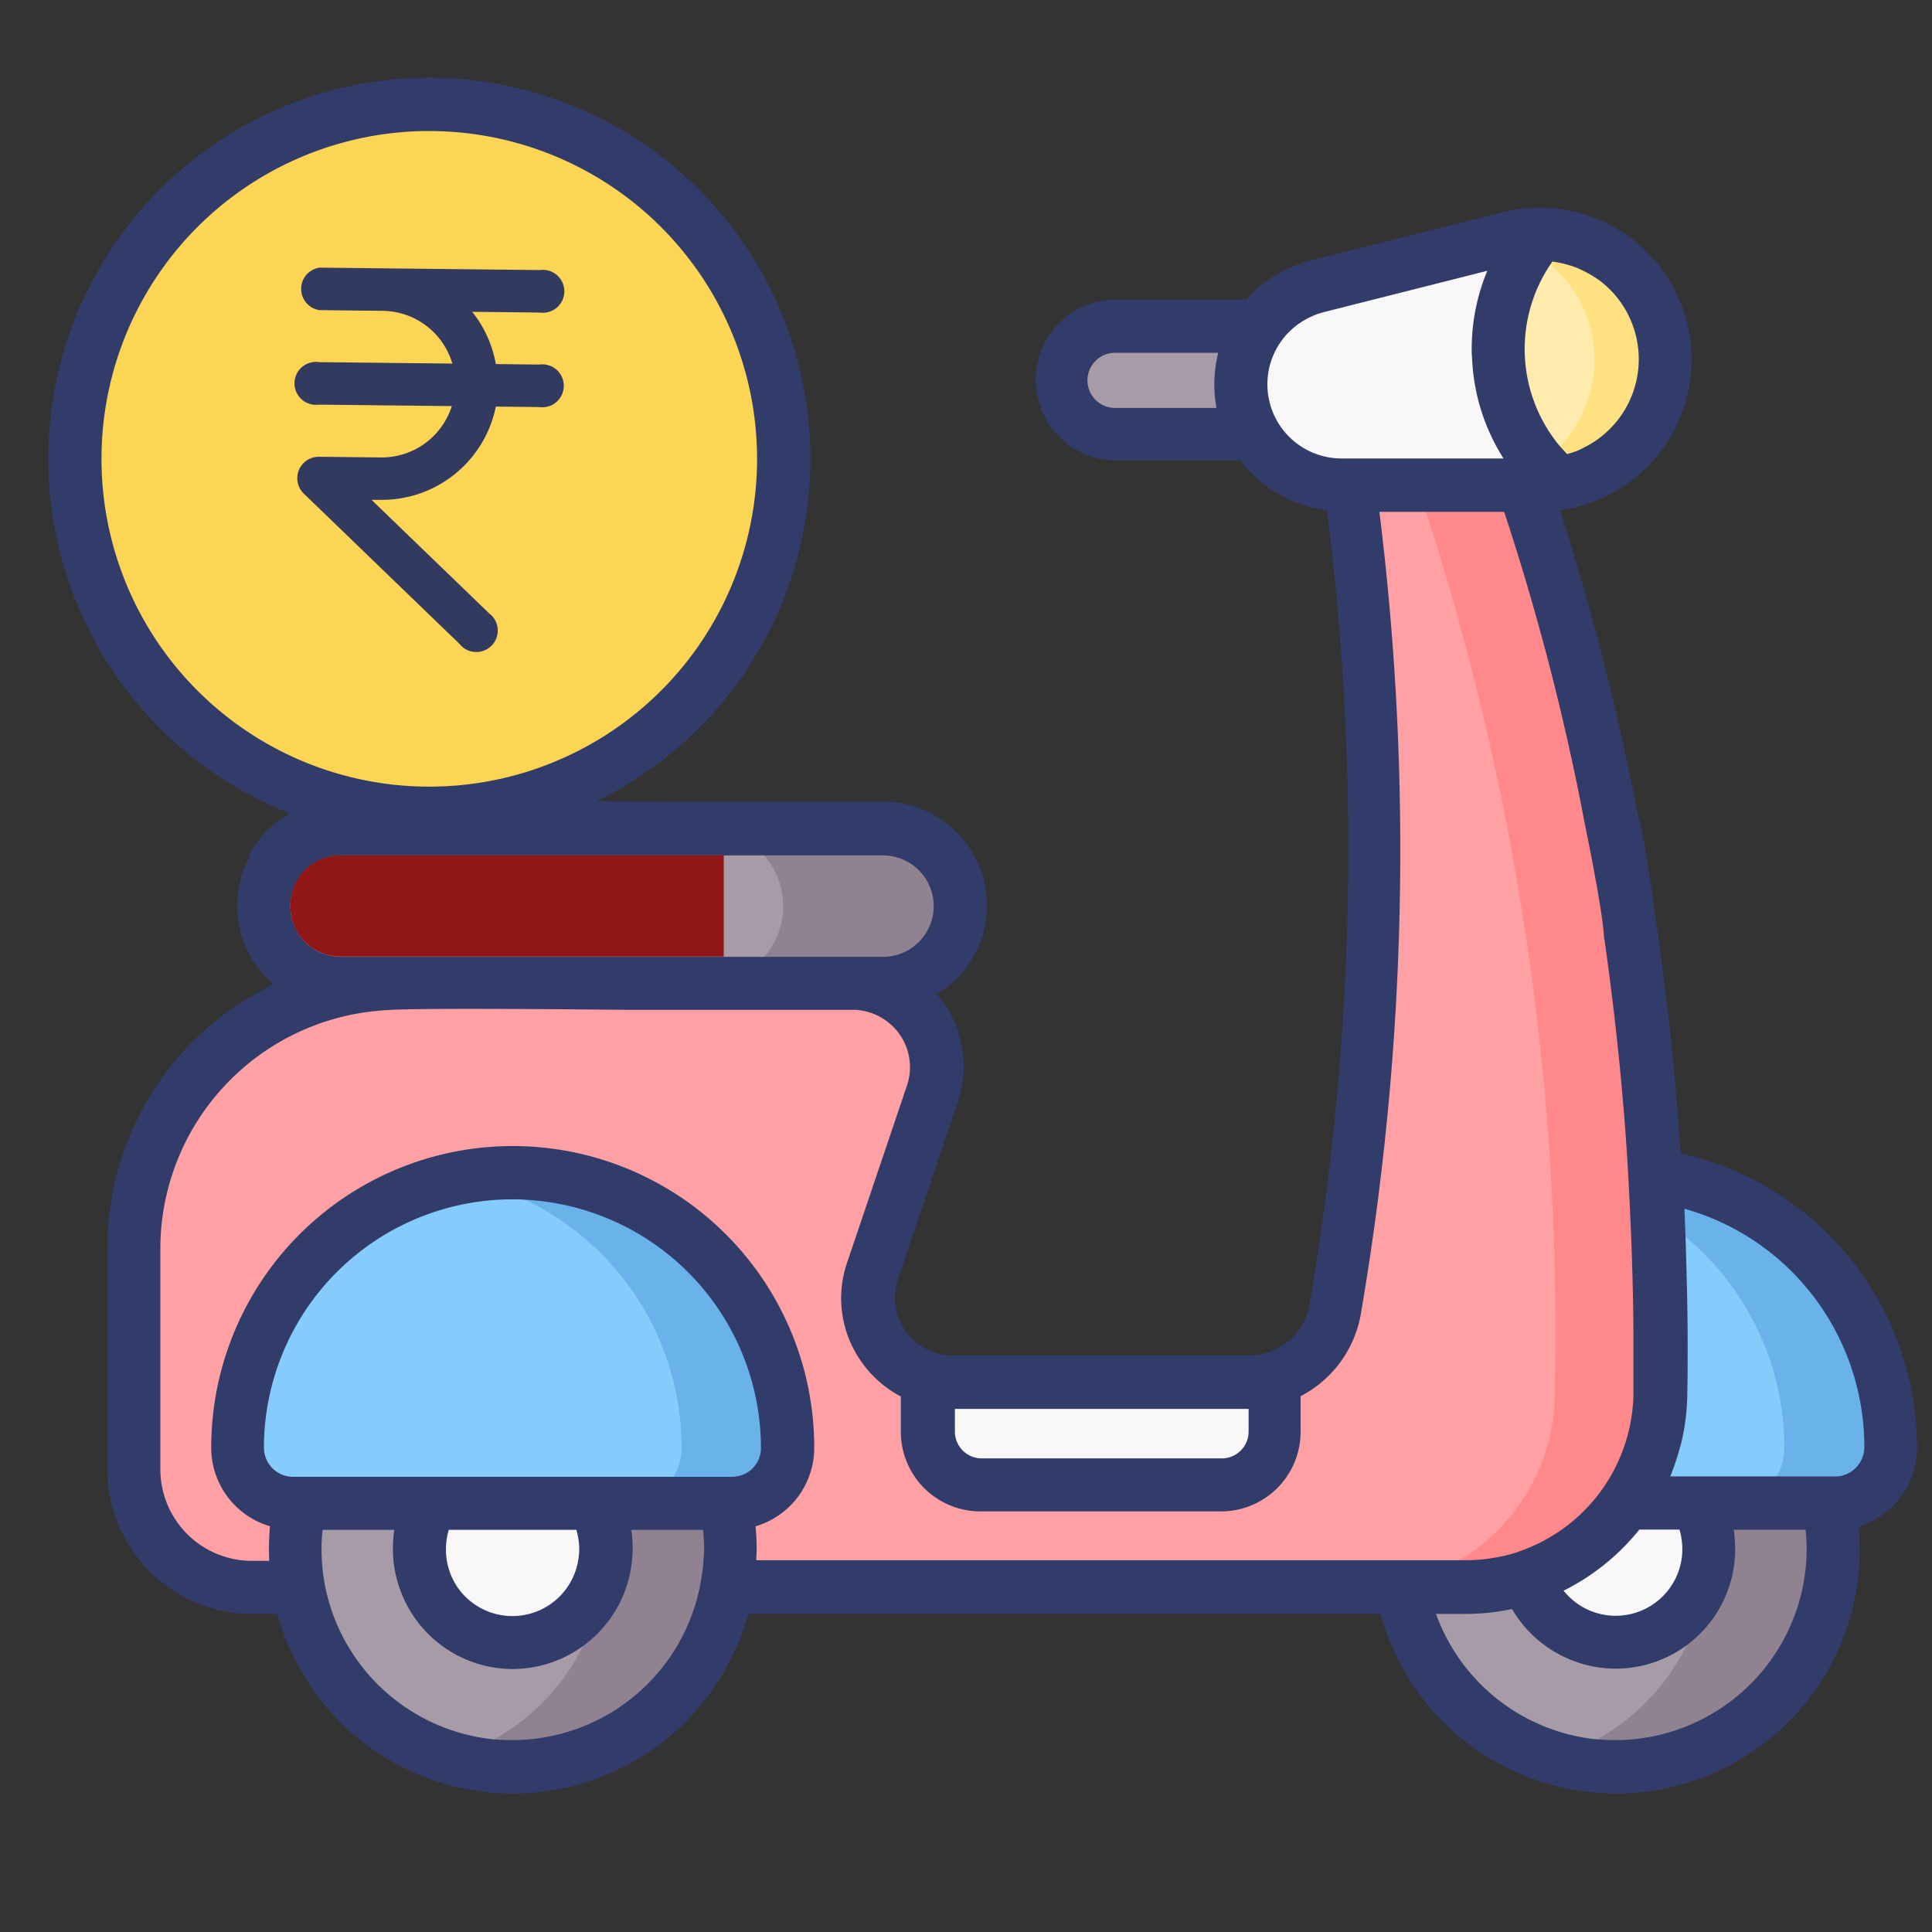 <svg xmlns="http://www.w3.org/2000/svg" width="36" height="36" viewBox="0 0 36 36">
    <rect x="0" y="0" width="36" height="36" fill="#333333" stroke="none"/>
    <defs>
        <style>
            .cls-2{fill:#a79ba7}.cls-3{fill:#918291}.cls-4{fill:#f9f7f8}.cls-5{fill:#85ccfc}.cls-6{fill:#69b3ea}
        </style>
    </defs>
    <g id="b2b" transform="translate(-102 -285)">
        <path id="Rectangle_6234" data-name="Rectangle 6234" d="M0 0h36v36H0z" transform="translate(102 285)" style="fill:none"/>
        <g id="delivery-bike" transform="translate(104 248.073)">
            <g id="Group_43792" data-name="Group 43792" transform="translate(0 40.8)">
                <g id="Group_43791" data-name="Group 43791" transform="translate(.494 .494)">
                    <g id="Group_43790" data-name="Group 43790">
                        <path id="Path_20720" data-name="Path 20720" class="cls-2" d="M365.2 362.85a4.052 4.052 0 0 0 2.9 3.886 3.992 3.992 0 0 0 1.159.033 3.621 3.621 0 0 0 3.655-3.919c0-2.233-1.423-4.05-3.655-4.05a4.045 4.045 0 0 0-4.059 4.05z" transform="translate(-341.642 -338.35)"/>
                        <path id="Path_20721" data-name="Path 20721" class="cls-3" d="M414.31 362.757a4.048 4.048 0 0 1-4.05 4.05 4.213 4.213 0 0 1-1.159-.165 4.054 4.054 0 0 0 0-7.772 3.98 3.98 0 0 1 1.159-.171 4.053 4.053 0 0 1 4.05 4.057z" transform="translate(-382.65 -338.257)"/>
                        <path id="Path_20722" data-name="Path 20722" class="cls-2" d="M54.133 216.6h-8.4a1.436 1.436 0 1 0 0 2.872h1.344l4.261.659 2.792-.659a1.436 1.436 0 0 0 0-2.872z" transform="translate(-41.876 -205.516)"/>
                        <path id="Path_20723" data-name="Path 20723" class="cls-3" d="M172.693 216.6H169.4a1.436 1.436 0 0 1 0 2.872l1.39.659 1.4-.659h.507a1.436 1.436 0 1 0 0-2.872z" transform="translate(-158.737 -205.516)"/>
                        <circle id="Ellipse_231" data-name="Ellipse 231" class="cls-4" cx="1.739" cy="1.739" r="1.739" transform="translate(25.87 22.748)"/>
                        <path id="Path_20724" data-name="Path 20724" class="cls-5" d="M354.024 314.971a5.562 5.562 0 0 0-.988-.039 5.125 5.125 0 0 0-4.136 5.032v.171a.866.866 0 0 0 .863.863h6.474l1.877-.263c.573 0 .178-.2.178-.771 0-2.832-1.436-4.992-4.268-4.992z" transform="translate(-326.415 -297.353)"/>
                        <path id="Path_20725" data-name="Path 20725" class="cls-6" d="M417.812 318.924a1.032 1.032 0 0 1-1.034 1.034H414.8a1.032 1.032 0 0 0 1.034-1.034 5.122 5.122 0 0 0-4.134-5.024 4.928 4.928 0 0 1 .988-.1 5.127 5.127 0 0 1 5.124 5.124z" transform="translate(-385.079 -296.314)"/>
                        <path id="Path_20726" data-name="Path 20726" d="M31.012 106.3H9.7a2.2 2.2 0 0 1-2.2-2.2v-4.116a4.941 4.941 0 0 1 4.94-4.94h8.46a1.572 1.572 0 0 1 1.488 2.075l-1.113 3.293a1.57 1.57 0 0 0 1.027 2c.145.046.3.329.461.329h5.513c.171 0 .336-.29.494-.336a1.658 1.658 0 0 0 1.133-1.3 49.447 49.447 0 0 0-.138-17.7h2.114c2.47 6.125 2.845 12.593 2.76 19.31a3.63 3.63 0 0 1-3.622 3.589z" transform="translate(-7.5 -81.088)" style="fill:#ffa0a4"/>
                        <path id="Path_20727" data-name="Path 20727" d="M360.1 102.71a3.626 3.626 0 0 1-3.622 3.589H354.5a3.626 3.626 0 0 0 3.622-3.589A49.524 49.524 0 0 0 354.7 83.4h1.976a49.644 49.644 0 0 1 3.424 19.31z" transform="translate(-331.646 -81.088)" style="fill:#ff888a"/>
                        <path id="Path_20728" data-name="Path 20728" class="cls-2" d="M53.1 362.85a4.052 4.052 0 0 0 2.9 3.886 3.992 3.992 0 0 0 1.159.033 3.621 3.621 0 0 0 3.655-3.919c0-2.233-1.423-4.05-3.655-4.05a4.049 4.049 0 0 0-4.059 4.05z" transform="translate(-50.097 -338.35)"/>
                        <path id="Path_20729" data-name="Path 20729" class="cls-3" d="M102.31 362.757a4.052 4.052 0 0 1-4.05 4.05 4.213 4.213 0 0 1-1.159-.165 4.057 4.057 0 0 0 0-7.772 3.98 3.98 0 0 1 1.159-.171 4.057 4.057 0 0 1 4.05 4.057z" transform="translate(-91.199 -338.257)"/>
                        <path id="Path_20730" data-name="Path 20730" class="cls-4" d="M238.661 371.9v1a.987.987 0 0 1-.988.988h-4.485a.987.987 0 0 1-.988-.988v-.988a1.489 1.489 0 0 0 .454.066h5.513a1.521 1.521 0 0 0 .494-.079z" transform="translate(-217.401 -350.587)"/>
                        <circle id="Ellipse_232" data-name="Ellipse 232" class="cls-4" cx="1.739" cy="1.739" r="1.739" transform="rotate(-9.323 143.98 -19.6)"/>
                        <path id="Path_20731" data-name="Path 20731" class="cls-5" d="M42.024 315.233c-.336 0-.665-.23-.988-.171a5.125 5.125 0 0 0-4.136 5.032 1.032 1.032 0 0 0 1.034 1.034h6.277l1.574-.2c.573 0 1.034-.263 1.034-.836a4.634 4.634 0 0 0-4.795-4.859z" transform="translate(-34.964 -297.484)"/>
                        <path id="Path_20732" data-name="Path 20732" class="cls-6" d="M105.812 318.924a1.032 1.032 0 0 1-1.034 1.034H102.8a1.032 1.032 0 0 0 1.034-1.034A5.122 5.122 0 0 0 99.7 313.9a4.88 4.88 0 0 1 .988-.1 5.127 5.127 0 0 1 5.124 5.124z" transform="translate(-93.628 -296.314)"/>
                        <path id="Path_20733" data-name="Path 20733" class="cls-2" d="M276.35 76.315h-5.242a1.008 1.008 0 1 1 0-2.015h5.242z" transform="translate(-252.805 -72.588)"/>
                        <path id="Path_20734" data-name="Path 20734" class="cls-4" d="M326.272 52.97h-3.695a1.876 1.876 0 0 1-.461-3.695l3.583-.9a2.539 2.539 0 0 1 .58-.072c1.251 0 .349 1.014.349 2.338 0 1.172 1.12 2.14-.007 2.312a3.016 3.016 0 0 1-.349.02z" transform="translate(-300.072 -48.3)"/>
                        <path id="Path_20735" data-name="Path 20735" d="M396.352 52.6a2.335 2.335 0 0 1-.685 1.653c-.342.342-.534.316-1.034.4-.132-.112-.25.026-.362-.105a3.32 3.32 0 0 1-.2-3.991c.066-.1.138-.059.211-.151a2.008 2.008 0 0 1 2.07 2.194z" transform="translate(-368.078 -50.261)" style="fill:#ffebab"/>
                        <path id="Path_20736" data-name="Path 20736" d="M404.742 50.638a2.335 2.335 0 0 1-.685 1.653 2.36 2.36 0 0 1-1.3.659 2.8 2.8 0 0 1-.362-.375 2.371 2.371 0 0 0 .342-.283 2.337 2.337 0 0 0-.54-3.708c.066-.1.138-.191.211-.283a2.337 2.337 0 0 1 2.331 2.338z" transform="translate(-376.205 -48.3)" style="fill:#ffe181"/>
                    </g>
                </g>
                <path id="Path_20737" data-name="Path 20737" d="M33.721 63.9a5.615 5.615 0 0 0-4.406-5.48 52.519 52.519 0 0 0-.435-4.169s-.217-1.686-.369-2.173a48.512 48.512 0 0 0-1.442-5.644 2.832 2.832 0 0 0-.362-5.638h-.013a2.762 2.762 0 0 0-.692.086l-3.583.9a2.366 2.366 0 0 0-1.192.724H18.8a1.5 1.5 0 0 0 0 3h2.312a2.39 2.39 0 0 0 1.614.929 50.23 50.23 0 0 1-.323 14.786 1.142 1.142 0 0 1-1.139.962h-5.51a1.076 1.076 0 0 1-1.021-1.423l1.113-3.293a2.067 2.067 0 0 0-.2-1.758 1.857 1.857 0 0 0-.191-.257 1.929 1.929 0 0 0-.994-3.583H10.6l-1.291-.013h-.24l-4.969.022h-.01a1.853 1.853 0 0 0-1.456.988h.033a1.9 1.9 0 0 0-.244.81c0 .046-.007.092-.007.132a.973.973 0 0 0 .007.138A1.921 1.921 0 0 0 3.1 55.27c-.007.007-.02.007-.026.013a5.556 5.556 0 0 0-1.614 1.185A5.494 5.494 0 0 0 0 60.189v4.116A2.7 2.7 0 0 0 2.694 67h.474a4.548 4.548 0 0 0 8.773 0h11.782a4.546 4.546 0 0 0 8.931-1.2c0-.145-.007-.283-.02-.428a1.54 1.54 0 0 0 1.087-1.472zM20.667 44.528H18.8a.514.514 0 1 1 0-1.027h1.9a2.439 2.439 0 0 0-.033 1.027zm7.877 20.9h.751a1.338 1.338 0 0 1 .053.362 1.242 1.242 0 0 1-2.213.777 4.223 4.223 0 0 0 1.409-1.135zm-1.653-23.574.033-.053a1.938 1.938 0 0 1 .428.105 2.109 2.109 0 0 1 .474.263 1.838 1.838 0 0 1-.316 3.1 1.364 1.364 0 0 1-.31.119c-.046-.053-.092-.1-.138-.151a2.83 2.83 0 0 1-.171-3.385zM23 45.47a1.382 1.382 0 0 1-.863-2.463 1.469 1.469 0 0 1 .527-.263l3.049-.771a3.809 3.809 0 0 0-.29 1.462 1.376 1.376 0 0 0 .007.165 3.769 3.769 0 0 0 .586 1.87zm-7.207 17.71h5.473v.428a.5.5 0 0 1-.494.494h-4.485a.5.5 0 0 1-.494-.494zM4.353 52.866h10.1a.945.945 0 0 1 0 1.89h-10.1a.959.959 0 0 1-.494-.138l-.033-.02a.948.948 0 0 1 .527-1.732zm6.685 13.64a3.568 3.568 0 0 1-3.491 2.845c-.119 0-.231-.007-.342-.013a3.569 3.569 0 0 1-3.142-2.832 3.619 3.619 0 0 1-.072-.711 3.338 3.338 0 0 1 .02-.362h1.337a2.182 2.182 0 0 0-.026.362 2.121 2.121 0 0 0 .119.711 2.235 2.235 0 0 0 2.114 1.521 2.244 2.244 0 0 0 2.114-1.521 2.3 2.3 0 0 0 .119-.711 2.182 2.182 0 0 0-.026-.362H11.1a3.338 3.338 0 0 1 .02.362 4.2 4.2 0 0 1-.082.71zm-4.729-.711a1.338 1.338 0 0 1 .053-.362H8.74a1.338 1.338 0 0 1 .053.362 1.266 1.266 0 0 1-.224.711 1.243 1.243 0 0 1-2.042 0 1.26 1.26 0 0 1-.218-.712zm5.335-1.35H3.458a.543.543 0 0 1-.54-.54 4.632 4.632 0 0 1 4.63-4.63c.079 0 .158 0 .231.007a4.635 4.635 0 0 1 4.4 4.623.533.533 0 0 1-.535.539zm.448 1.567c0-.072.007-.145.007-.217 0-.145-.007-.283-.02-.428a1.523 1.523 0 0 0 1.093-1.467 5.618 5.618 0 1 0-11.236 0 1.523 1.523 0 0 0 1.094 1.466 4.715 4.715 0 0 0-.013.645h-.323a1.706 1.706 0 0 1-1.706-1.705v-4.117A4.453 4.453 0 0 1 5.1 55.757c.059-.007.125-.007.184-.013.632-.033 3.168-.013 4.386 0h4.3c.013 0 .033.007.046.007a1.082 1.082 0 0 1 .777.494 1.068 1.068 0 0 1 .105.915l-1.113 3.293a2.046 2.046 0 0 0 .277 1.864 2.075 2.075 0 0 0 .724.632v.659a1.484 1.484 0 0 0 1.482 1.482h4.485a1.484 1.484 0 0 0 1.482-1.482v-.665a2.138 2.138 0 0 0 1.126-1.554 51.19 51.19 0 0 0 .342-14.924h2.325a45.409 45.409 0 0 1 1.5 5.8s.349 1.679.362 2.154V54.4a.059.059 0 0 0 .007.033c.2 1.416.356 2.872.441 4.36 0 .046.007.086.007.132l.02.382c.04.81.066 1.627.072 2.45v1.153a3.16 3.16 0 0 1-2.088 2.911 2.348 2.348 0 0 1-.435.119 3.116 3.116 0 0 1-.604.06H12.092zM28.1 69.351c-.119 0-.231-.007-.342-.013a3.565 3.565 0 0 1-3-2.338h.566a4.045 4.045 0 0 0 .85-.092A2.246 2.246 0 0 0 28.1 68.02a2.229 2.229 0 0 0 2.233-2.226 3.232 3.232 0 0 0-.026-.362h1.337a3.338 3.338 0 0 1 .02.362 3.568 3.568 0 0 1-3.564 3.557zm4.353-4.979a.505.505 0 0 1-.263.066h-3.066l.02-.053a5.292 5.292 0 0 0 .184-.573 4.018 4.018 0 0 0 .112-.9c.007-.316.007-.626.007-.935v-.02c0-.672-.02-1.344-.04-2l-.02-.507a4.583 4.583 0 0 1 2.358 1.574 4.619 4.619 0 0 1 .994 2.878.552.552 0 0 1-.283.47z" transform="translate(0 -40.8)" style="fill:#323c6b"/>
            </g>
            <path id="Path_20738" data-name="Path 20738" d="M59.868 225.884h-7.146a.925.925 0 0 1-.922-.922v-.04a.925.925 0 0 1 .922-.922h7.152v1.884z" transform="translate(-48.388 -171.134)" style="fill:#911717"/>
        </g>
        <path id="Path_20741" data-name="Path 20741" d="M136.207 31.139a6.3 6.3 0 1 1-6.3-6.3 6.3 6.3 0 0 1 6.3 6.3zm0 0" transform="translate(-19.908 262.41)" style="fill:#fcd555"/>
        <path id="Path_20739" data-name="Path 20739" d="M124.609 32.84a7 7 0 1 0-7-7 7 7 0 0 0 7 7zm0-13.207a6.208 6.208 0 1 1-6.209 6.207 6.208 6.208 0 0 1 6.209-6.208zm0 0" transform="translate(-14.609 267.709)" style="stroke:#323c6b;stroke-width:.2px;fill:#323c6b"/>
        <path id="Path_20740" data-name="Path 20740" d="M187.838 74.465h-.014l-1.174-.013a.4.4 0 0 0-.279.681l2.906 2.805a.4.4 0 1 0 .551-.57l-2.189-2.113h.2a2.167 2.167 0 0 0 2.116-1.738l.81.009a.4.4 0 1 0 0-.792l-.81-.009a2.149 2.149 0 0 0-.441-.974l1.261.014a.4.4 0 1 0 0-.792l-2.93-.032-1.174-.013a.4.4 0 0 0 0 .792l1.174.013a1.368 1.368 0 0 1 1.3.983l-2.481-.027a.4.4 0 1 0-.009.792l2.48.027a1.372 1.372 0 0 1-1.297.957zm0 0" transform="translate(-78.716 219.059)" style="fill:#333a60"/>
    </g>
</svg>
